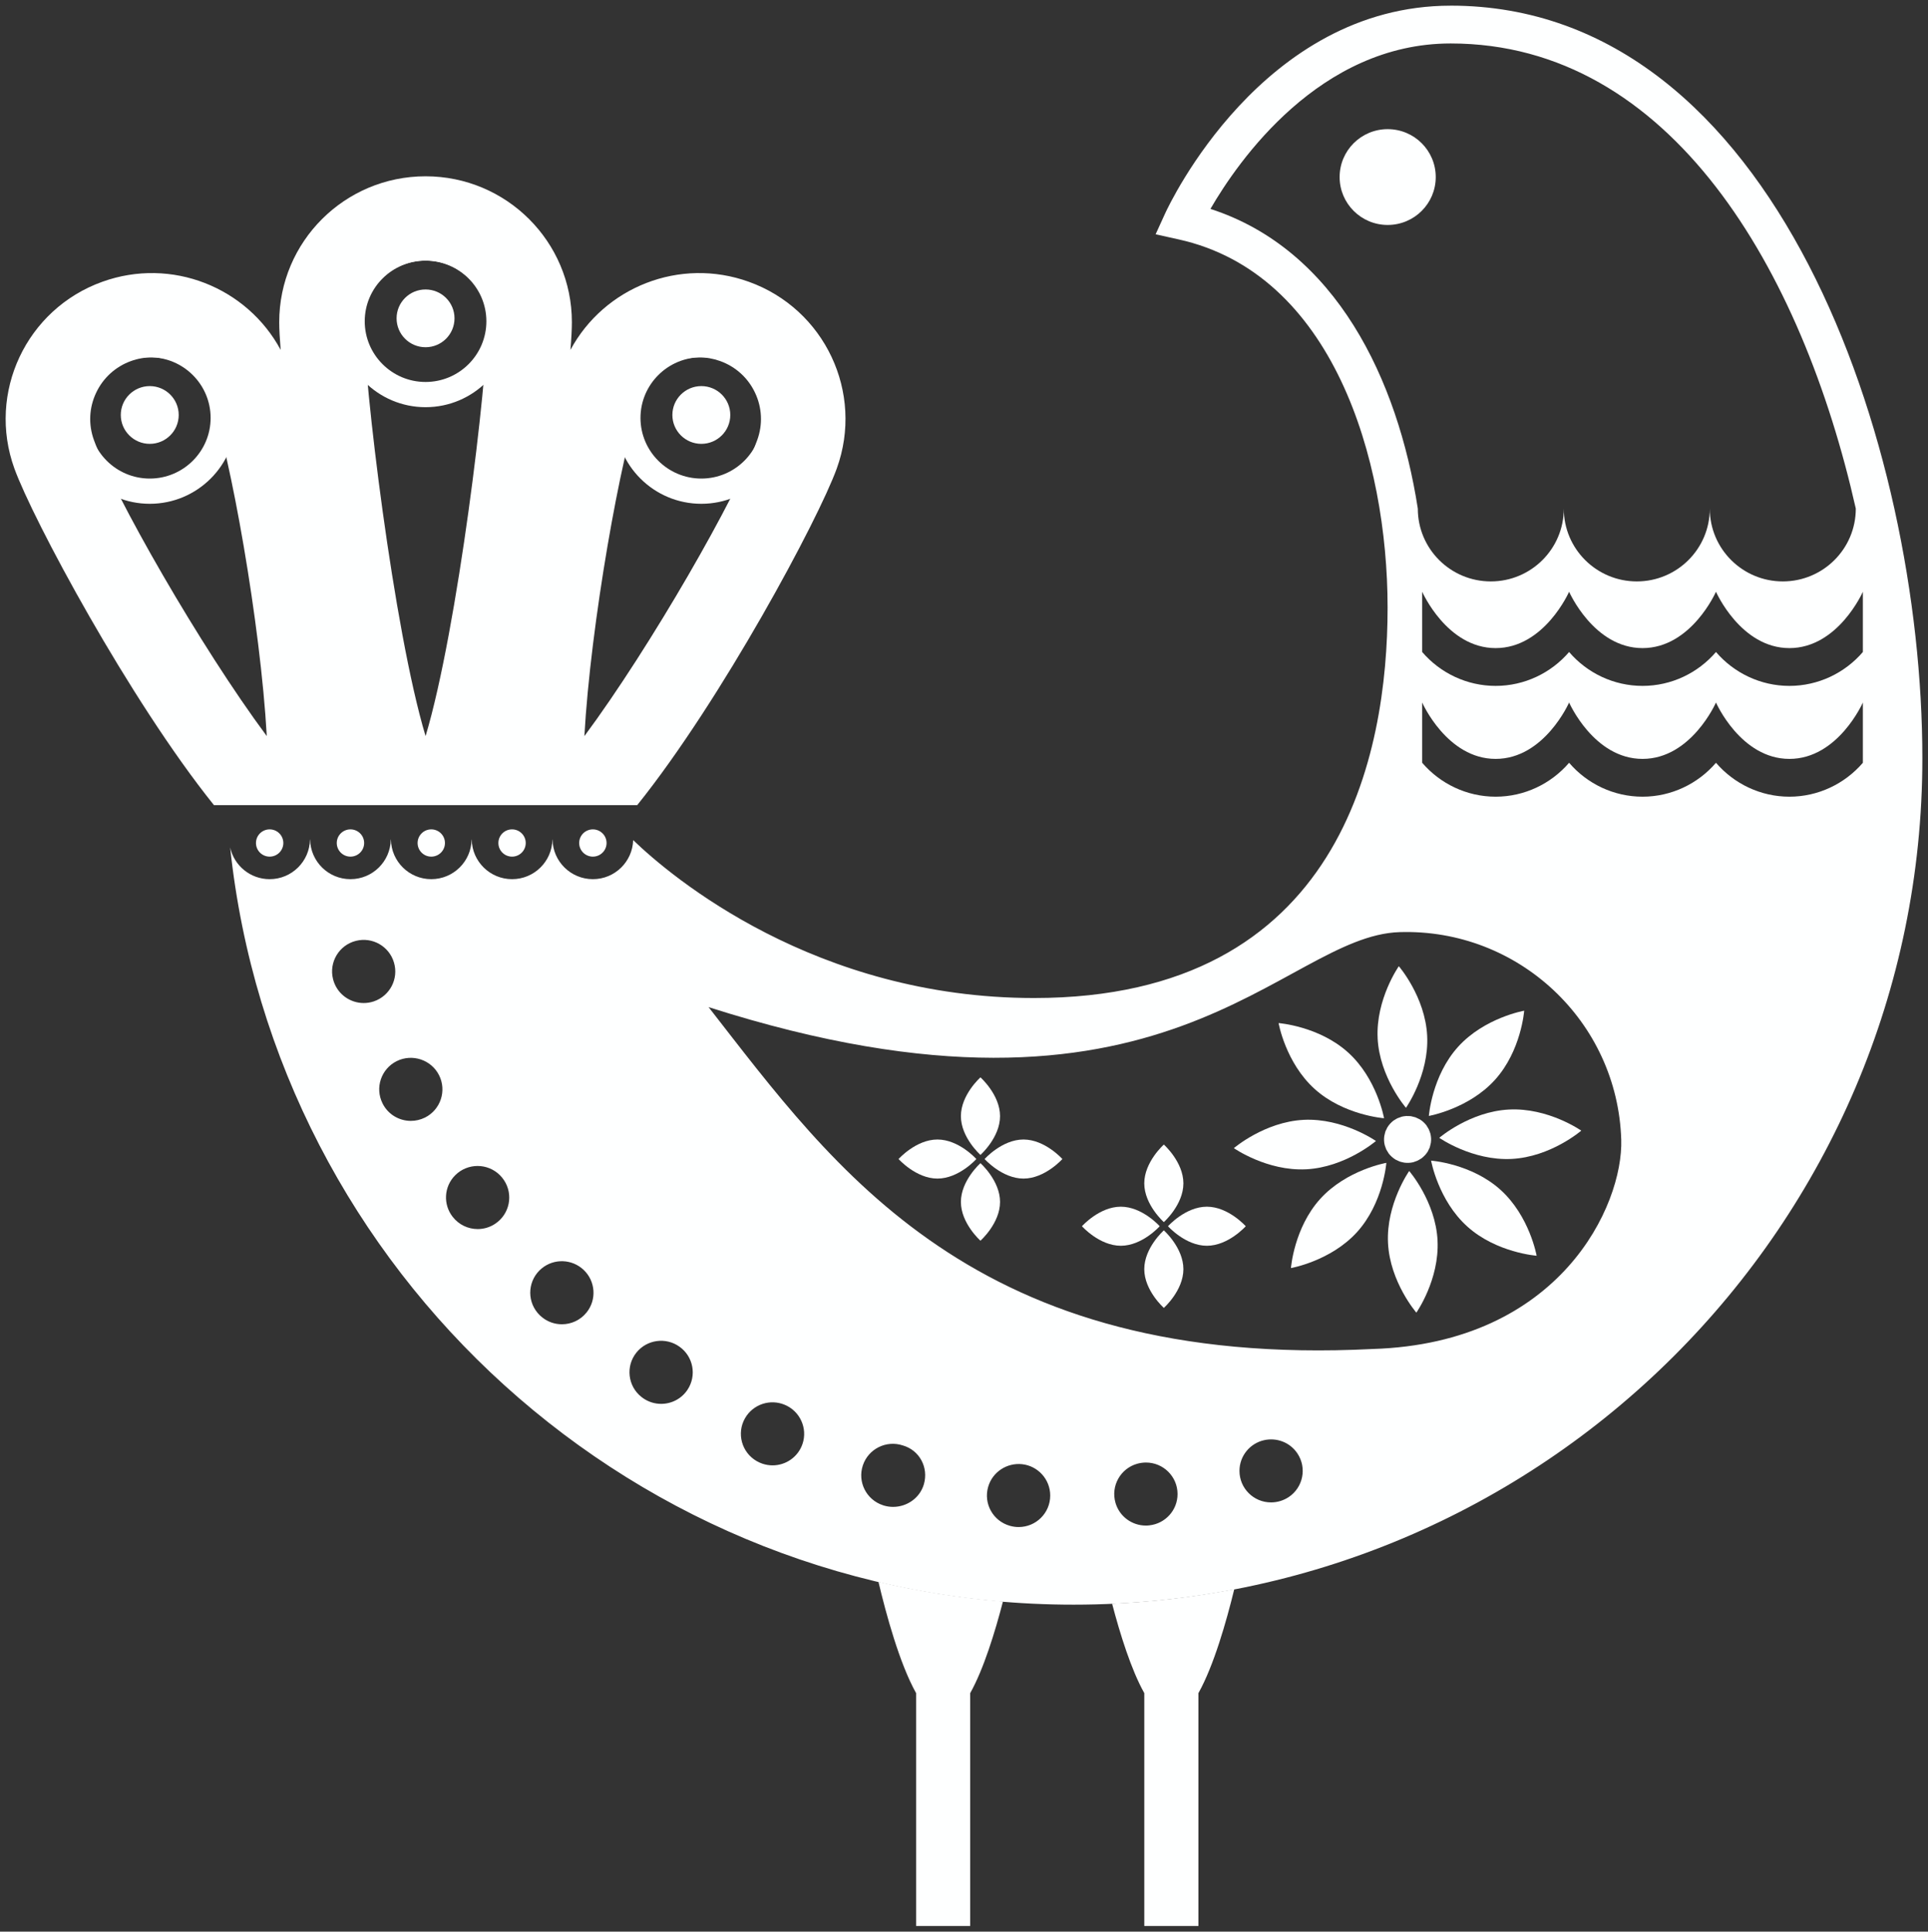 <?xml version="1.0" encoding="UTF-8" standalone="no"?>
<svg
   xmlns:dc="http://purl.org/dc/elements/1.1/"
   xmlns:cc="http://creativecommons.org/ns#"
   xmlns:rdf="http://www.w3.org/1999/02/22-rdf-syntax-ns#"
   xmlns:svg="http://www.w3.org/2000/svg"
   xmlns="http://www.w3.org/2000/svg"
   id="svg453"
   version="1.1"
   viewBox="0 0 101.946 102.131"
   height="102.131mm"
   width="101.946mm">
  <rect x="0" y="0" width="101.946" height="102.131" fill="#333333" stroke="none"/>
  <title
     id="title1348">Slepice, autor V. Koubek</title>
  <defs
     id="defs447" />
  <g
     transform="translate(-10.585,-19.408)"
     id="layer1">
    <path
       d="m 57.035,103.044 c 0.405,1.711 1.116,4.322 1.99,5.884 v 12.311 h 2.861 v -12.31 c 0.711,-1.27 1.314,-3.236 1.732,-4.846 -2.245,-0.185 -4.442,-0.537 -6.583,-1.039"
       fill="#ed1c24"
       id="path3"
       style="stroke-width:0.104;fill:#feffff;fill-opacity:1" />
    <path
       d="m 69.389,104.199 c 0.417,1.588 1.007,3.491 1.702,4.729 v 12.311 h 2.862 v -12.31 c 0.811,-1.447 1.48,-3.793 1.895,-5.493 -2.106,0.404 -4.261,0.664 -6.458,0.763"
       fill="#ed1c24"
       id="path5"
       style="stroke-width:0.104;fill:#feffff;fill-opacity:1" />
    <path
       d="m 15.667,40.177 c 0.37,-0.788 1.027,-1.385 1.845,-1.68 0.363,-0.13 0.736,-0.195 1.111,-0.195 1.373,0 2.608,0.865 3.074,2.154 1.066,2.943 2.669,11.993 2.994,17.871 -3.514,-4.732 -8.077,-12.716 -9.142,-15.659 -0.295,-0.819 -0.254,-1.703 0.118,-2.491 m 17.421,-6.992 c 1.802,0 3.268,1.46 3.268,3.258 0,3.129 -1.575,16.244 -3.268,21.885 -1.694,-5.641 -3.268,-18.756 -3.268,-21.885 0,-1.799 1.465,-3.258 3.268,-3.258 m 11.391,7.271 c 0.465,-1.289 1.703,-2.154 3.074,-2.154 0.376,0 0.748,0.066 1.108,0.195 0.822,0.295 1.48,0.892 1.85,1.68 0.371,0.788 0.412,1.672 0.116,2.491 -1.064,2.944 -5.629,10.928 -9.142,15.661 0.327,-5.88 1.93,-14.929 2.994,-17.873 m -0.201,21.523 c 4.474,-5.576 9.582,-15.116 10.552,-17.799 1.451,-4.008 -0.631,-8.431 -4.651,-9.874 -3.655,-1.316 -7.645,0.287 -9.431,3.602 0.049,-0.599 0.076,-1.099 0.076,-1.465 0,-4.261 -3.464,-7.714 -7.737,-7.714 -4.273,0 -7.738,3.453 -7.738,7.714 0,0.366 0.028,0.866 0.076,1.464 -1.786,-3.314 -5.775,-4.917 -9.43,-3.601 -4.018,1.443 -6.101,5.866 -4.649,9.874 0.97,2.682 6.078,12.224 10.553,17.799 z"
       fill="#ed1c24"
       id="path7"
       style="stroke-width:0.104;fill:#feffff;fill-opacity:1" />
    <path
       d="m 34.618,36.239 c 0,0.844 -0.685,1.528 -1.531,1.528 -0.846,0 -1.532,-0.684 -1.532,-1.528 0,-0.844 0.686,-1.526 1.532,-1.526 0.846,0 1.531,0.683 1.531,1.526"
       fill="#ed1c24"
       id="path9"
       style="stroke-width:0.104;fill:#feffff;fill-opacity:1" />
    <path
       d="m 20.035,41.349 c 0,0.843 -0.686,1.527 -1.531,1.527 -0.846,0 -1.532,-0.685 -1.532,-1.527 0,-0.843 0.685,-1.527 1.532,-1.527 0.845,0 1.531,0.685 1.531,1.527"
       fill="#ed1c24"
       id="path11"
       style="stroke-width:0.104;fill:#feffff;fill-opacity:1" />
    <path
       d="m 49.2,41.349 c 0,0.843 -0.684,1.527 -1.53,1.527 -0.845,0 -1.532,-0.685 -1.532,-1.527 0,-0.843 0.687,-1.527 1.532,-1.527 0.846,0 1.53,0.685 1.53,1.527"
       fill="#ed1c24"
       id="path13"
       style="stroke-width:0.104;fill:#feffff;fill-opacity:1" />
    <path
       d="m 33.086,33.189 c -1.773,0 -3.215,1.439 -3.215,3.207 0,1.768 1.442,3.208 3.215,3.208 1.776,0 3.217,-1.44 3.217,-3.208 0,-1.768 -1.441,-3.207 -3.217,-3.207 m 0,7.748 c -2.508,0 -4.552,-2.037 -4.552,-4.54 0,-2.502 2.044,-4.54 4.552,-4.54 2.512,0 4.556,2.038 4.556,4.54 0,2.504 -2.044,4.54 -4.556,4.54"
       fill="#ed1c24"
       id="path15"
       style="stroke-width:0.104;fill:#feffff;fill-opacity:1" />
    <path
       d="m 18.505,38.297 c -1.774,0 -3.217,1.439 -3.217,3.208 0,1.768 1.442,3.206 3.217,3.206 1.774,0 3.217,-1.439 3.217,-3.206 0,-1.769 -1.442,-3.208 -3.217,-3.208 m 0,7.748 c -2.511,0 -4.553,-2.036 -4.553,-4.539 0,-2.504 2.042,-4.54 4.553,-4.54 2.51,0 4.553,2.036 4.553,4.54 0,2.503 -2.043,4.539 -4.553,4.539"
       fill="#ed1c24"
       id="path17"
       style="stroke-width:0.104;fill:#feffff;fill-opacity:1" />
    <path
       d="m 47.67,38.297 c -1.774,0 -3.218,1.439 -3.218,3.208 0,1.768 1.443,3.206 3.218,3.206 1.773,0 3.215,-1.439 3.215,-3.206 0,-1.769 -1.442,-3.208 -3.215,-3.208 m 0,7.748 c -2.511,0 -4.553,-2.036 -4.553,-4.539 0,-2.504 2.042,-4.54 4.553,-4.54 2.509,0 4.553,2.036 4.553,4.54 0,2.503 -2.044,4.539 -4.553,4.539"
       fill="#ed1c24"
       id="path19"
       style="stroke-width:0.104;fill:#feffff;fill-opacity:1" />
    <path
       d="m 25.567,63.98 c 0,0.397 -0.324,0.721 -0.723,0.721 -0.401,0 -0.724,-0.324 -0.724,-0.721 0,-0.398 0.323,-0.721 0.724,-0.721 0.399,0 0.723,0.323 0.723,0.721"
       fill="#ed1c24"
       id="path21"
       style="stroke-width:0.104;fill:#feffff;fill-opacity:1" />
    <path
       d="m 29.84,63.98 c 0,0.397 -0.324,0.721 -0.724,0.721 -0.4,0 -0.724,-0.324 -0.724,-0.721 0,-0.398 0.324,-0.721 0.724,-0.721 0.399,0 0.724,0.323 0.724,0.721"
       fill="#ed1c24"
       id="path23"
       style="stroke-width:0.104;fill:#feffff;fill-opacity:1" />
    <path
       d="m 34.113,63.98 c 0,0.397 -0.324,0.721 -0.725,0.721 -0.398,0 -0.722,-0.324 -0.722,-0.721 0,-0.398 0.324,-0.721 0.722,-0.721 0.401,0 0.725,0.323 0.725,0.721"
       fill="#ed1c24"
       id="path25"
       style="stroke-width:0.104;fill:#feffff;fill-opacity:1" />
    <path
       d="m 38.384,63.98 c 0,0.397 -0.323,0.721 -0.723,0.721 -0.4,0 -0.723,-0.324 -0.723,-0.721 0,-0.398 0.323,-0.721 0.723,-0.721 0.399,0 0.723,0.323 0.723,0.721"
       fill="#ed1c24"
       id="path27"
       style="stroke-width:0.104;fill:#feffff;fill-opacity:1" />
    <path
       d="m 42.658,63.98 c 0,0.397 -0.324,0.721 -0.724,0.721 -0.4,0 -0.724,-0.324 -0.724,-0.721 0,-0.398 0.324,-0.721 0.724,-0.721 0.4,0 0.724,0.323 0.724,0.721"
       fill="#ed1c24"
       id="path29"
       style="stroke-width:0.104;fill:#feffff;fill-opacity:1" />
    <path
       d="m 86.502,28.77 c 0,1.4 -1.137,2.532 -2.542,2.532 -1.402,0 -2.54,-1.132 -2.54,-2.532 0,-1.4 1.137,-2.533 2.54,-2.533 1.404,0 2.542,1.132 2.542,2.533"
       fill="#ed1c24"
       id="path31"
       style="stroke-width:0.104;fill:#feffff;fill-opacity:1" />
    <path
       d="m 105.203,55.673 c -1.519,0 -2.928,-0.678 -3.883,-1.792 -0.955,1.114 -2.363,1.792 -3.883,1.792 -1.521,0 -2.93,-0.678 -3.883,-1.792 -0.957,1.114 -2.364,1.792 -3.885,1.792 -1.52,0 -2.93,-0.678 -3.884,-1.792 v -3.186 c 0,0 1.308,2.98 3.884,2.98 2.576,0 3.885,-2.98 3.885,-2.98 0,0 1.307,2.98 3.883,2.98 2.575,0 3.883,-2.98 3.883,-2.98 0,0 1.307,2.98 3.883,2.98 2.575,0 3.884,-2.98 3.884,-2.98 v 3.186 c -0.955,1.114 -2.365,1.792 -3.884,1.792 m 3.884,4.065 c -0.955,1.113 -2.365,1.793 -3.884,1.793 -1.519,0 -2.928,-0.68 -3.883,-1.793 -0.955,1.113 -2.363,1.793 -3.883,1.793 -1.521,0 -2.93,-0.68 -3.883,-1.793 -0.957,1.113 -2.364,1.793 -3.885,1.793 -1.52,0 -2.93,-0.68 -3.884,-1.793 v -3.186 c 0,0 1.308,2.981 3.884,2.981 2.576,0 3.885,-2.981 3.885,-2.981 0,0 1.307,2.981 3.883,2.981 2.575,0 3.883,-2.981 3.883,-2.981 0,0 1.307,2.981 3.883,2.981 2.575,0 3.884,-2.981 3.884,-2.981 z m -25.921,30.995 c -21.087,1.065 -28.456,-9.55 -35.114,-18.076 24.26,7.755 30.267,-3.772 36.543,-3.965 6.275,-0.193 11.521,4.721 11.716,10.979 0.105,3.445 -3.202,10.756 -13.145,11.062 m -4.442,7.831 c -0.274,0.182 -0.6,0.28 -0.931,0.28 -0.921,0 -1.669,-0.745 -1.669,-1.666 0,-0.793 0.557,-1.457 1.302,-1.624 0.658,-0.147 1.366,0.108 1.761,0.7 0.512,0.765 0.305,1.8 -0.463,2.311 m -7.362,1.493 c -0.064,0.008 -0.127,0.011 -0.191,0.011 -0.726,0 -1.395,-0.476 -1.605,-1.209 -0.252,-0.884 0.261,-1.806 1.148,-2.059 0.149,-0.041 0.31,-0.065 0.465,-0.065 0.922,0 1.671,0.746 1.671,1.666 0,0.859 -0.652,1.565 -1.488,1.655 m -6.915,0.09 c -0.156,0 -0.317,-0.023 -0.466,-0.066 -0.887,-0.252 -1.401,-1.174 -1.146,-2.057 0.228,-0.797 1.002,-1.286 1.796,-1.2 0.836,0.092 1.486,0.799 1.486,1.658 0,0.92 -0.747,1.665 -1.67,1.665 m -5.009,-2.266 c -0.21,0.73 -0.897,1.2 -1.628,1.2 -0.157,0 -0.314,-0.021 -0.468,-0.065 -0.025,-0.007 -0.053,-0.016 -0.075,-0.024 -0.876,-0.29 -1.349,-1.234 -1.057,-2.106 0.291,-0.873 1.238,-1.344 2.112,-1.054 0.886,0.253 1.369,1.165 1.116,2.049 m -6.417,-2.134 c -0.233,0.697 -0.885,1.139 -1.584,1.139 -0.176,0 -0.354,-0.029 -0.529,-0.085 -0.103,-0.035 -0.211,-0.083 -0.306,-0.137 -0.801,-0.457 -1.08,-1.475 -0.622,-2.272 0.428,-0.745 1.343,-1.036 2.114,-0.702 0.791,0.337 1.203,1.229 0.927,2.058 m -6.086,-2.855 c -0.322,0.481 -0.851,0.741 -1.391,0.741 -0.319,0 -0.64,-0.09 -0.925,-0.28 -0.04,-0.027 -0.084,-0.06 -0.122,-0.089 -0.721,-0.575 -0.837,-1.623 -0.262,-2.341 0.558,-0.695 1.563,-0.826 2.278,-0.313 0.733,0.519 0.924,1.529 0.422,2.281 m 27.654,-62.438 c 1.466,-2.53 5.774,-8.748 12.702,-8.748 11.656,0 18.581,11.998 21.422,24.591 v 0.003 10e-4 c 0,2.126 -1.728,3.848 -3.86,3.848 -2.131,0 -3.86,-1.722 -3.86,-3.848 0,2.126 -1.728,3.848 -3.859,3.848 -2.132,0 -3.861,-1.722 -3.861,-3.848 0,2.126 -1.727,3.848 -3.859,3.848 -2.133,0 -3.86,-1.722 -3.86,-3.848 v -10e-4 -0.003 c -1.064,-6.834 -4.326,-13.691 -10.964,-15.843 m -32.988,58.346 c -0.33,0.412 -0.815,0.626 -1.305,0.626 -0.367,0 -0.736,-0.118 -1.042,-0.365 -0.089,-0.07 -0.174,-0.152 -0.245,-0.238 -0.591,-0.707 -0.495,-1.757 0.213,-2.346 0.66,-0.548 1.619,-0.502 2.224,0.075 0.624,0.589 0.701,1.568 0.155,2.248 m -4.834,-4.688 c -0.284,0.19 -0.606,0.28 -0.925,0.28 -0.503,0 -0.996,-0.226 -1.322,-0.647 -0.513,-0.654 -0.467,-1.6 0.136,-2.201 0.652,-0.65 1.71,-0.65 2.362,0 0.079,0.078 0.152,0.168 0.213,0.26 0.51,0.763 0.305,1.798 -0.464,2.308 m -3.712,-5.615 c -0.24,0.119 -0.495,0.175 -0.748,0.175 -0.611,0 -1.2,-0.335 -1.492,-0.918 l -0.002,-0.005 c -0.414,-0.822 -0.079,-1.823 0.746,-2.236 0.826,-0.408 1.829,-0.076 2.242,0.746 0.413,0.824 0.079,1.825 -0.746,2.239 m -3.241,-6.057 c -0.698,0 -1.351,-0.441 -1.584,-1.14 -0.014,-0.041 -0.028,-0.087 -0.037,-0.127 -0.224,-0.893 0.32,-1.798 1.214,-2.021 0.873,-0.219 1.756,0.291 2.008,1.145 0.258,0.859 -0.214,1.771 -1.071,2.058 -0.176,0.058 -0.354,0.085 -0.53,0.085 m 57.477,-52.733 c -9.951,0 -14.883,10.518 -15.089,10.964 l -0.513,1.124 1.208,0.268 c 8.163,1.803 11.058,11.616 11.058,19.472 0,7.708 -2.428,20.64 -18.694,20.64 -11.565,0 -19.161,-6.385 -21.197,-8.349 -0.036,1.146 -0.974,2.065 -2.13,2.065 -1.169,0 -2.115,-0.936 -2.134,-2.095 h -0.006 c -0.02,1.16 -0.965,2.095 -2.133,2.095 -1.168,0 -2.115,-0.936 -2.134,-2.095 h -0.006 c -0.019,1.16 -0.966,2.095 -2.134,2.095 -1.167,0 -2.114,-0.936 -2.132,-2.095 h -0.007 c -0.019,1.16 -0.965,2.095 -2.133,2.095 -1.168,0 -2.114,-0.936 -2.133,-2.095 h -0.007 c -0.02,1.16 -0.966,2.095 -2.133,2.095 -1.026,0 -1.88,-0.72 -2.088,-1.679 2.373,22.464 21.45,40.038 44.598,40.038 24.748,0 44.88,-20.075 44.88,-44.749 1e-5,-16.525 -7.737,-39.795 -24.939,-39.795"
       fill="#ed1c24"
       id="path33"
       style="stroke-width:0.104;fill:#feffff;fill-opacity:1" />
    <path
       d="m 83.89,80.892 c 0,0 -0.157,2.121 -1.548,3.658 -1.394,1.537 -3.496,1.904 -3.496,1.904 0,0 0.158,-2.121 1.548,-3.658 1.394,-1.537 3.496,-1.905 3.496,-1.905"
       fill="#ed1c24"
       id="path35"
       style="stroke-width:0.104;fill:#feffff;fill-opacity:1" />
    <path
       d="m 86.597,84.998 c 0.105,2.071 -1.12,3.812 -1.12,3.812 0,0 -1.395,-1.61 -1.499,-3.68 -0.104,-2.067 1.12,-3.808 1.12,-3.808 0,0 1.396,1.608 1.5,3.676"
       fill="#ed1c24"
       id="path37"
       style="stroke-width:0.104;fill:#feffff;fill-opacity:1" />
    <path
       d="m 89.925,82.316 c 1.542,1.389 1.912,3.486 1.912,3.486 0,0 -2.13,-0.157 -3.668,-1.546 -1.541,-1.389 -1.912,-3.482 -1.912,-3.482 0,0 2.128,0.152 3.669,1.542"
       fill="#ed1c24"
       id="path39"
       style="stroke-width:0.104;fill:#feffff;fill-opacity:1" />
    <path
       d="m 83.339,79.736 c 0,0 -1.616,1.389 -3.688,1.496 -2.074,0.105 -3.823,-1.118 -3.823,-1.118 0,0 1.617,-1.39 3.689,-1.497 2.074,-0.104 3.822,1.118 3.822,1.118"
       fill="#ed1c24"
       id="path41"
       style="stroke-width:0.104;fill:#feffff;fill-opacity:1" />
    <path
       d="m 86.22,79.936 c -0.011,0.044 -0.019,0.089 -0.033,0.133 -0.013,0.04 -0.034,0.076 -0.053,0.112 -0.018,0.035 -0.032,0.074 -0.05,0.108 -0.039,0.06 -0.082,0.116 -0.128,0.171 -0.007,0.004 -0.011,0.014 -0.02,0.024 -0.007,0.01 -0.019,0.016 -0.027,0.025 -0.047,0.049 -0.098,0.097 -0.153,0.139 -0.032,0.025 -0.07,0.041 -0.105,0.063 -0.034,0.019 -0.066,0.044 -0.105,0.06 -0.041,0.021 -0.087,0.035 -0.13,0.049 -0.034,0.013 -0.064,0.025 -0.096,0.036 -0.16,0.039 -0.327,0.047 -0.488,0.023 -0.035,-0.005 -0.065,-0.015 -0.099,-0.023 -0.045,-0.01 -0.091,-0.019 -0.137,-0.036 -0.038,-0.013 -0.072,-0.034 -0.111,-0.051 -0.037,-0.018 -0.075,-0.031 -0.109,-0.051 -0.065,-0.04 -0.123,-0.082 -0.178,-0.131 -0.009,-0.005 -0.013,-0.008 -0.019,-0.015 -0.004,-0.002 -0.007,-0.005 -0.009,-0.01 -0.057,-0.05 -0.109,-0.108 -0.157,-0.169 -0.021,-0.031 -0.039,-0.067 -0.061,-0.101 -0.021,-0.034 -0.045,-0.069 -0.064,-0.106 -0.02,-0.044 -0.033,-0.088 -0.049,-0.132 -0.011,-0.033 -0.023,-0.063 -0.033,-0.096 -0.041,-0.159 -0.047,-0.325 -0.024,-0.486 0.005,-0.038 0.017,-0.074 0.026,-0.111 0.009,-0.042 0.018,-0.085 0.031,-0.125 0.016,-0.043 0.04,-0.085 0.063,-0.129 0.014,-0.03 0.023,-0.061 0.041,-0.088 0.086,-0.143 0.199,-0.265 0.329,-0.365 0.025,-0.015 0.052,-0.03 0.078,-0.046 0.043,-0.026 0.085,-0.056 0.129,-0.076 0.038,-0.017 0.075,-0.028 0.113,-0.041 0.038,-0.015 0.077,-0.031 0.117,-0.042 0.071,-0.018 0.144,-0.028 0.216,-0.033 0.011,0 0.016,-0.003 0.024,-0.005 0.01,0 0.017,0.004 0.026,0.004 0.072,-10e-4 0.145,0.001 0.22,0.009 0.04,0.007 0.078,0.02 0.118,0.03 0.04,0.011 0.079,0.016 0.117,0.029 0.045,0.017 0.089,0.04 0.133,0.063 0.027,0.013 0.059,0.024 0.089,0.041 0.141,0.085 0.265,0.196 0.362,0.326 0.02,0.03 0.035,0.059 0.052,0.089 0.027,0.038 0.052,0.078 0.072,0.121 0.018,0.038 0.03,0.078 0.046,0.119 0.011,0.037 0.026,0.072 0.037,0.108 0.019,0.079 0.03,0.157 0.035,0.237 0.001,2.1e-4 0,0.004 0.001,0.005 v 0.005 c 0.003,0.078 0,0.158 -0.013,0.238 -0.005,0.036 -0.016,0.069 -0.024,0.103"
       fill="#ed1c24"
       id="path43"
       style="stroke-width:0.104;fill:#feffff;fill-opacity:1" />
    <path
       d="m 83.43,74.305 c -0.103,-2.069 1.12,-3.811 1.12,-3.811 0,0 1.394,1.609 1.499,3.679 0.104,2.067 -1.121,3.808 -1.121,3.808 0,0 -1.394,-1.609 -1.499,-3.676"
       fill="#ed1c24"
       id="path45"
       style="stroke-width:0.104;fill:#feffff;fill-opacity:1" />
    <path
       d="m 80.102,76.987 c -1.541,-1.389 -1.91,-3.486 -1.91,-3.486 0,0 2.127,0.158 3.668,1.547 1.541,1.387 1.909,3.484 1.909,3.484 0,0 -2.129,-0.156 -3.667,-1.545"
       fill="#ed1c24"
       id="path47"
       style="stroke-width:0.104;fill:#feffff;fill-opacity:1" />
    <path
       d="m 86.689,79.568 c 0,0 1.615,-1.391 3.687,-1.496 2.075,-0.107 3.821,1.116 3.821,1.116 0,0 -1.613,1.392 -3.688,1.496 -2.074,0.103 -3.82,-1.116 -3.82,-1.116"
       fill="#ed1c24"
       id="path49"
       style="stroke-width:0.104;fill:#feffff;fill-opacity:1" />
    <path
       d="m 86.138,78.412 c 0,0 0.157,-2.124 1.548,-3.659 1.393,-1.537 3.493,-1.906 3.493,-1.906 0,0 -0.154,2.121 -1.548,3.658 -1.39,1.535 -3.493,1.906 -3.493,1.906"
       fill="#ed1c24"
       id="path51"
       style="stroke-width:0.104;fill:#feffff;fill-opacity:1" />
    <path
       d="m 72.125,79.924 c 0,0 1.034,0.918 1.034,2.051 0,1.132 -1.034,2.049 -1.034,2.049 0,0 -1.035,-0.917 -1.035,-2.049 0,-1.133 1.035,-2.051 1.035,-2.051"
       fill="#ed1c24"
       id="path53"
       style="stroke-width:0.104;fill:#feffff;fill-opacity:1" />
    <path
       d="m 72.125,84.46 c 0,0 1.034,0.918 1.034,2.051 0,1.133 -1.034,2.049 -1.034,2.049 0,0 -1.035,-0.916 -1.035,-2.049 0,-1.133 1.035,-2.051 1.035,-2.051"
       fill="#ed1c24"
       id="path55"
       style="stroke-width:0.104;fill:#feffff;fill-opacity:1" />
    <path
       d="m 67.795,84.242 c 0,0 0.92,-1.033 2.055,-1.033 1.136,0 2.056,1.033 2.056,1.033 0,0 -0.921,1.033 -2.056,1.033 -1.135,0 -2.055,-1.033 -2.055,-1.033"
       fill="#ed1c24"
       id="path57"
       style="stroke-width:0.104;fill:#feffff;fill-opacity:1" />
    <path
       d="m 72.344,84.242 c 0,0 0.921,-1.033 2.056,-1.033 1.135,0 2.056,1.033 2.056,1.033 0,0 -0.921,1.033 -2.056,1.033 -1.135,0 -2.056,-1.033 -2.056,-1.033"
       fill="#ed1c24"
       id="path59"
       style="stroke-width:0.104;fill:#feffff;fill-opacity:1" />
    <path
       d="m 62.428,76.371 c 0,0 1.036,0.919 1.036,2.05 0,1.132 -1.036,2.05 -1.036,2.05 0,0 -1.034,-0.918 -1.034,-2.05 0,-1.132 1.034,-2.05 1.034,-2.05"
       fill="#ed1c24"
       id="path61"
       style="stroke-width:0.104;fill:#feffff;fill-opacity:1" />
    <path
       d="m 62.428,80.908 c 0,0 1.036,0.918 1.036,2.049 0,1.133 -1.036,2.05 -1.036,2.05 0,0 -1.034,-0.917 -1.034,-2.05 0,-1.131 1.034,-2.049 1.034,-2.049"
       fill="#ed1c24"
       id="path63"
       style="stroke-width:0.104;fill:#feffff;fill-opacity:1" />
    <path
       d="m 58.098,80.689 c 0,0 0.92,-1.032 2.055,-1.032 1.137,0 2.057,1.032 2.057,1.032 0,0 -0.919,1.034 -2.057,1.034 -1.134,0 -2.055,-1.034 -2.055,-1.034"
       fill="#ed1c24"
       id="path65"
       style="stroke-width:0.104;fill:#feffff;fill-opacity:1" />
    <path
       d="m 62.648,80.689 c 0,0 0.92,-1.032 2.056,-1.032 1.135,0 2.056,1.032 2.056,1.032 0,0 -0.921,1.034 -2.056,1.034 -1.136,0 -2.056,-1.034 -2.056,-1.034"
       fill="#ed1c24"
       id="path67"
       style="stroke-width:0.104;fill:#feffff;fill-opacity:1" />
  </g>
</svg>
